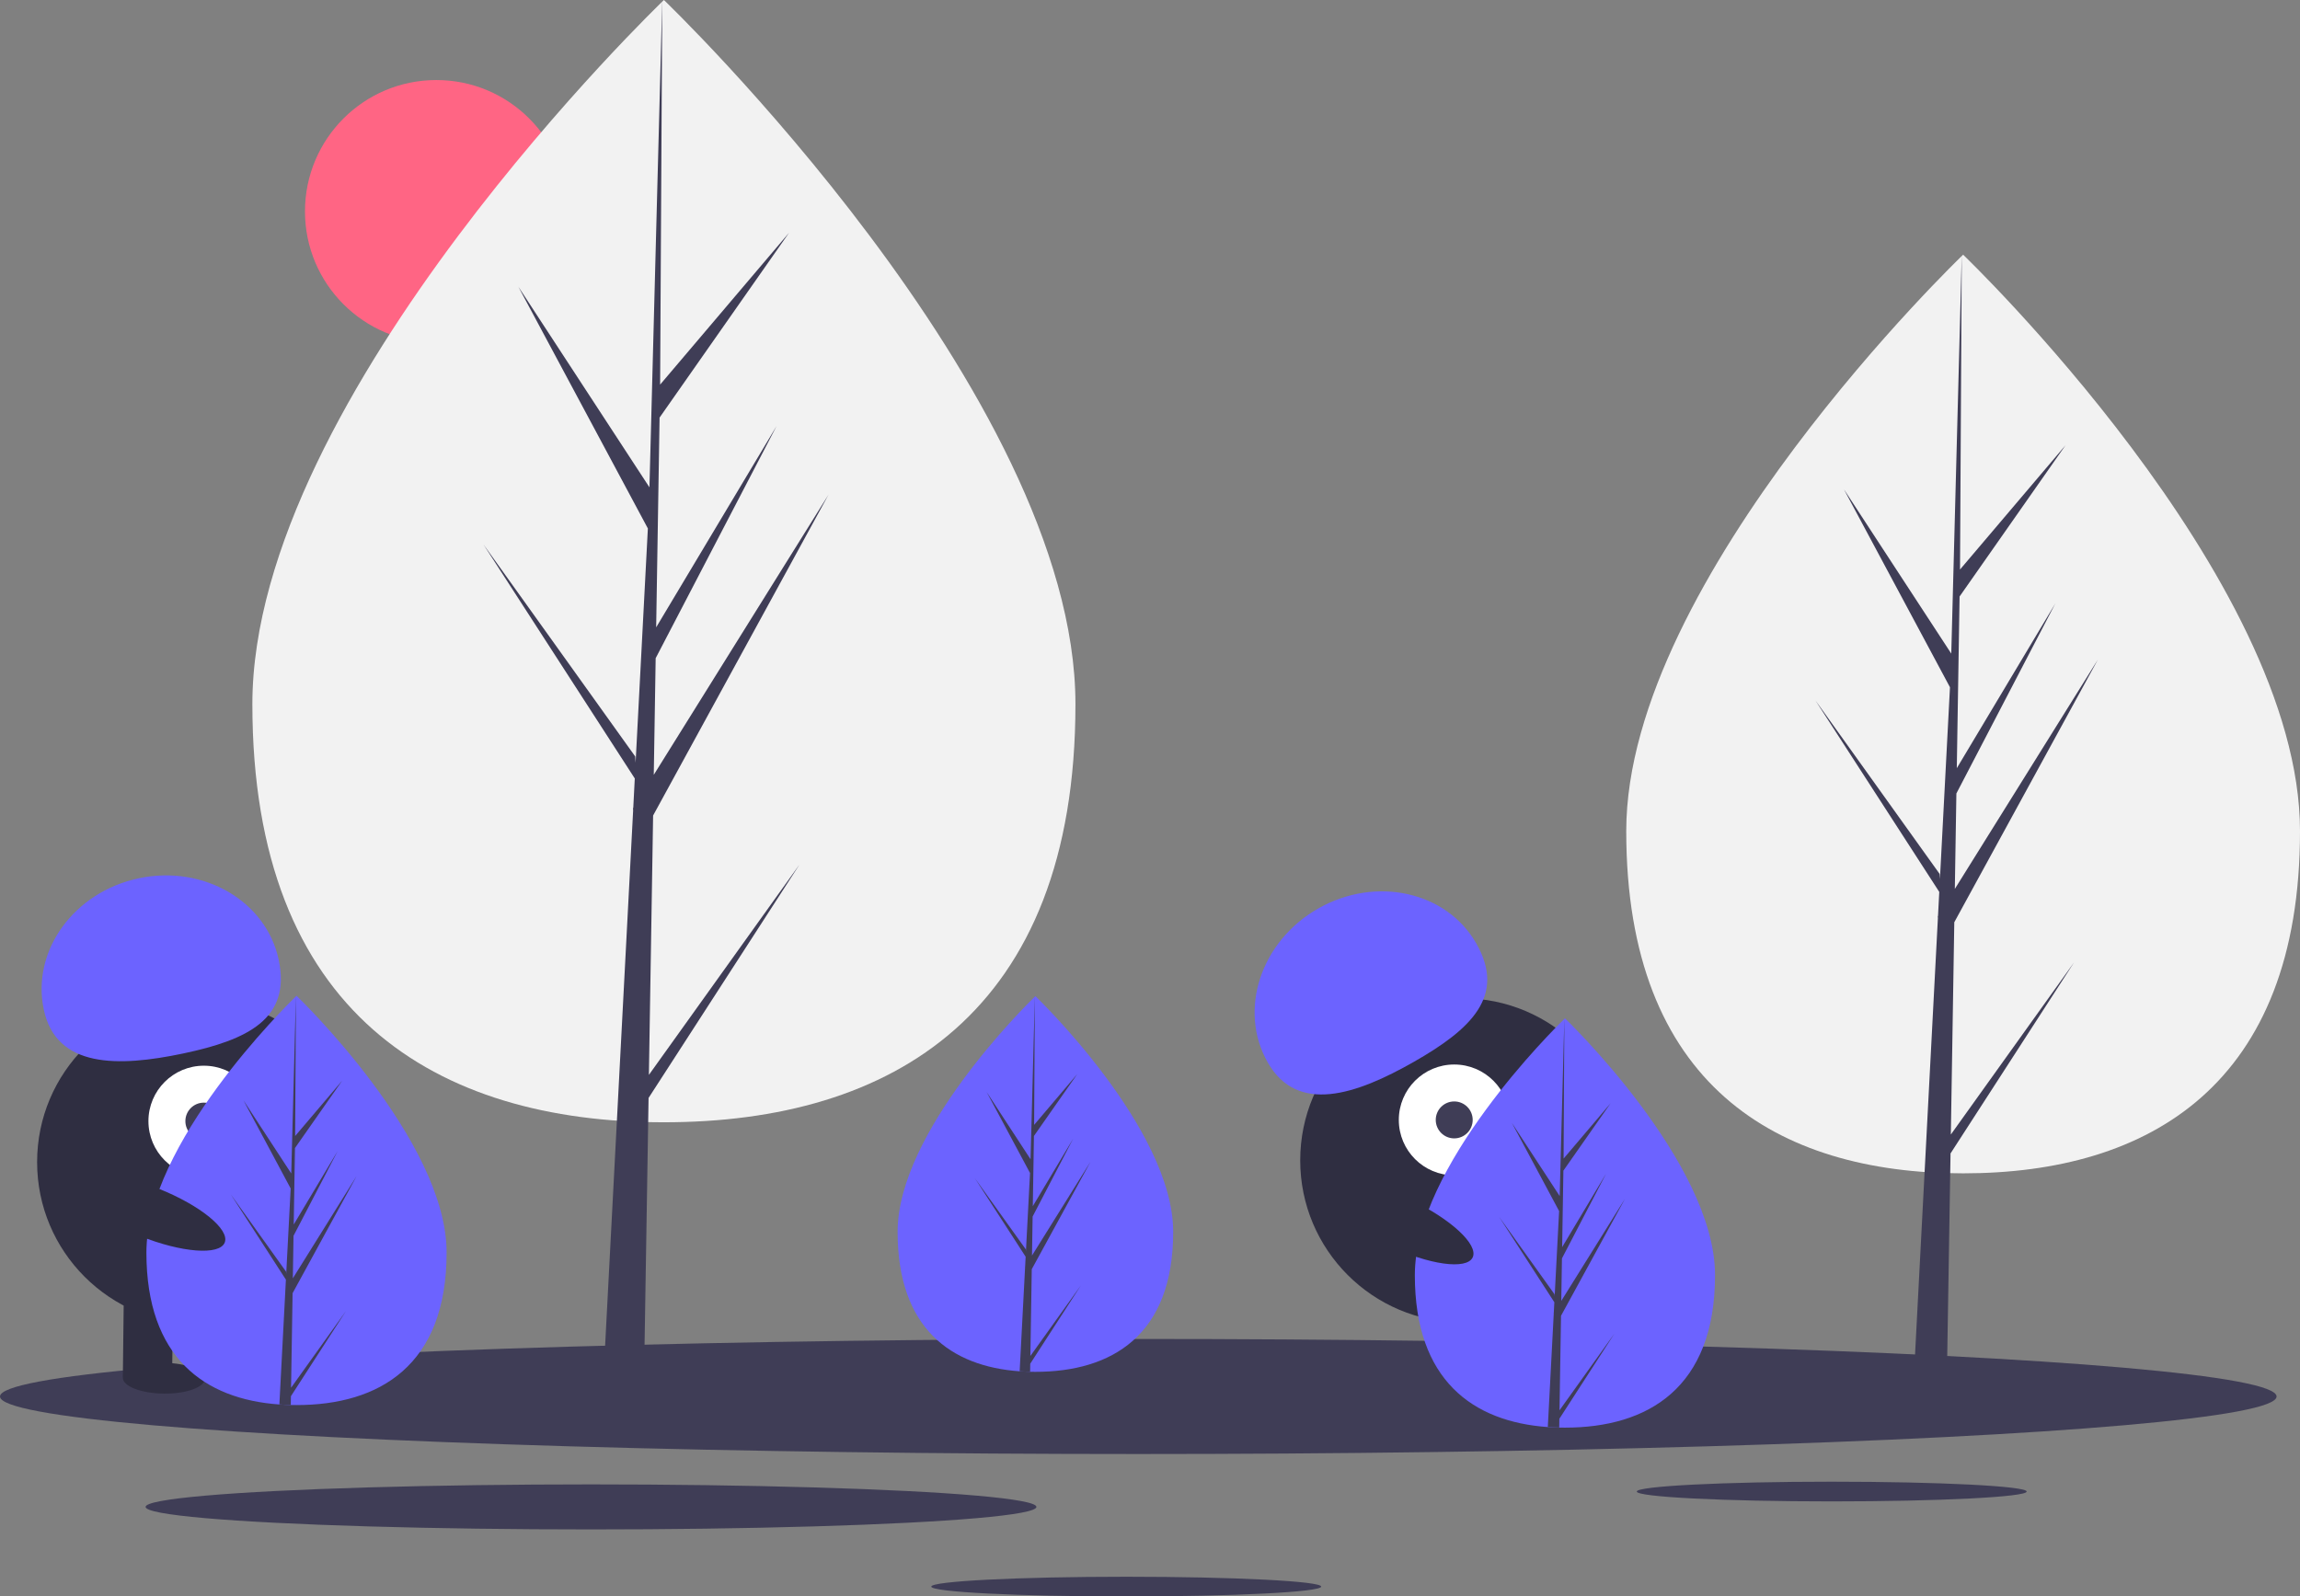 <svg id="animal-tree" xmlns="http://www.w3.org/2000/svg" width="304.59" height="211.446" viewBox="0 0 304.59 211.446">
  <rect x="0" y="0" width="304.59" height="211.446" fill="#808080" stroke="none"/>
  <g id="sun">
    <circle id="Ellipse_61" data-name="Ellipse 61" cx="17.396" cy="17.396" r="17.396" transform="translate(40.389 10.601)" fill="#ff6584"/>
  </g>
  <path id="Path_187" data-name="Path 187" d="M271.653,154.306c0,41.046-24.4,55.378-54.5,55.378s-54.5-14.332-54.5-55.378,54.5-93.264,54.5-93.264S271.653,113.26,271.653,154.306Z" transform="translate(-129.231 -61.042)" fill="#f2f2f2"/>
  <path id="Path_188" data-name="Path 188" d="M257.47,142.364l.558-34.352,23.23-42.5-23.142,37.11.251-15.446,16.01-30.747-15.944,26.66h0l.451-27.781L276.029,30.83,258.956,50.94,259.238,0l-1.772,67.435.146-2.782-17.43-26.68,17.151,32.02-1.624,31.026-.048-.823L235.565,72.119,255.6,103.105l-.2,3.88-.036.058.017.319-4.12,78.716h5.505l.66-40.658,19.984-30.91Z" transform="translate(-171.536)" fill="#3f3d56"/>
  <path id="Path_189" data-name="Path 189" d="M921.262,261.493c0,33.6-19.974,45.33-44.613,45.33s-44.613-11.731-44.613-45.33,44.612-76.341,44.612-76.341S921.262,227.895,921.262,261.493Z" transform="translate(-616.672 -151.418)" fill="#f2f2f2"/>
  <path id="Path_190" data-name="Path 190" d="M902.445,240.641l.457-28.119,19.015-34.787-18.944,30.376.206-12.643L916.285,170.3l-13.052,21.822h0l.369-22.74,14.033-20.037L903.66,165.807l.231-41.7-1.451,55.2.119-2.277-14.268-21.839,14.039,26.21L901,206.8l-.04-.674-16.448-22.982,16.4,25.364-.166,3.176-.03.048.014.261-3.373,64.433h4.506l.541-33.281,16.357-25.3Z" transform="translate(-644.094 -90.376)" fill="#3f3d56"/>
  <ellipse id="Ellipse_62" data-name="Ellipse 62" cx="150.744" cy="7.62" rx="150.744" ry="7.62" transform="translate(0 177.341)" fill="#3f3d56"/>
  <ellipse id="Ellipse_63" data-name="Ellipse 63" cx="25.819" cy="1.305" rx="25.819" ry="1.305" transform="translate(216.757 196.246)" fill="#3f3d56"/>
  <ellipse id="Ellipse_64" data-name="Ellipse 64" cx="25.819" cy="1.305" rx="25.819" ry="1.305" transform="translate(123.329 208.835)" fill="#3f3d56"/>
  <ellipse id="Ellipse_65" data-name="Ellipse 65" cx="58.987" cy="2.982" rx="58.987" ry="2.982" transform="translate(19.28 196.603)" fill="#3f3d56"/>
  <g id="animal-1">
    <circle id="Ellipse_66" data-name="Ellipse 66" cx="21.473" cy="21.473" r="21.473" transform="translate(4.915 132.445)" fill="#2f2e41"/>
    <rect id="Rectangle_6" data-name="Rectangle 6" width="6.523" height="11.688" transform="translate(16.406 170.654) rotate(0.675)" fill="#2f2e41"/>
    <rect id="Rectangle_7" data-name="Rectangle 7" width="6.523" height="11.688" transform="translate(29.452 170.807) rotate(0.675)" fill="#2f2e41"/>
    <ellipse id="Ellipse_67" data-name="Ellipse 67" cx="2.039" cy="5.436" rx="2.039" ry="5.436" transform="translate(16.242 184.515) rotate(-89.325)" fill="#2f2e41"/>
    <ellipse id="Ellipse_68" data-name="Ellipse 68" cx="2.039" cy="5.436" rx="2.039" ry="5.436" transform="translate(29.291 184.397) rotate(-89.325)" fill="#2f2e41"/>
    <circle id="Ellipse_69" data-name="Ellipse 69" cx="7.339" cy="7.339" r="7.339" transform="translate(19.657 141.15)" fill="#fff"/>
    <circle id="Ellipse_70" data-name="Ellipse 70" cx="2.446" cy="2.446" r="2.446" transform="translate(24.55 146.042)" fill="#3f3d56"/>
    <path id="Path_191" data-name="Path 191" d="M60.264,505.371c-1.642-7.785,3.992-15.565,12.585-17.378s16.89,3.029,18.532,10.814S87.309,509.389,78.717,511.2,61.906,513.156,60.264,505.371Z" transform="translate(-54.468 -371.667)" fill="#6c63ff"/>
    <path id="Path_192" data-name="Path 192" d="M150.791,580.258c0,14.97-8.9,20.2-19.878,20.2q-.382,0-.762-.009c-.509-.011-1.012-.035-1.51-.069-9.908-.7-17.606-6.2-17.606-20.12,0-14.408,18.412-32.589,19.8-33.935l0,0,.08-.078S150.791,565.288,150.791,580.258Z" transform="translate(-91.647 -414.361)" fill="#6c63ff"/>
    <path id="Path_193" data-name="Path 193" d="M160.1,598.165l7.27-10.159-7.288,11.274-.019,1.166c-.509-.011-1.012-.035-1.51-.069l.784-14.977-.006-.116.013-.022.074-1.415-7.306-11.3,7.329,10.241.017.3.592-11.316-6.255-11.678,6.332,9.692.616-23.461,0-.08v.077l-.1,18.5,6.227-7.334-6.253,8.928-.165,10.132,5.814-9.724-5.839,11.215-.092,5.633,8.441-13.534-8.473,15.5Z" transform="translate(-121.555 -414.361)" fill="#3f3d56"/>
  </g>
  <g id="animal-2">
    <circle id="Ellipse_71" data-name="Ellipse 71" cx="21.473" cy="21.473" r="21.473" transform="translate(172.188 132.213)" fill="#2f2e41"/>
    <rect id="Rectangle_8" data-name="Rectangle 8" width="6.523" height="11.688" transform="matrix(0.956, -0.294, 0.294, 0.956, 189.258, 172.67)" fill="#2f2e41"/>
    <rect id="Rectangle_9" data-name="Rectangle 9" width="6.523" height="11.688" transform="matrix(0.956, -0.294, 0.294, 0.956, 201.729, 168.838)" fill="#2f2e41"/>
    <ellipse id="Ellipse_72" data-name="Ellipse 72" cx="5.436" cy="2.039" rx="5.436" ry="2.039" transform="matrix(0.956, -0.294, 0.294, 0.956, 192.132, 182.024)" fill="#2f2e41"/>
    <ellipse id="Ellipse_73" data-name="Ellipse 73" cx="5.436" cy="2.039" rx="5.436" ry="2.039" transform="matrix(0.956, -0.294, 0.294, 0.956, 204.524, 177.931)" fill="#2f2e41"/>
    <circle id="Ellipse_74" data-name="Ellipse 74" cx="7.339" cy="7.339" r="7.339" transform="translate(185.245 140.991)" fill="#fff"/>
    <circle id="Ellipse_75" data-name="Ellipse 75" cx="2.446" cy="2.446" r="2.446" transform="translate(190.137 145.883)" fill="#3f3d56"/>
    <path id="Path_194" data-name="Path 194" d="M652.707,518.038c-3.938-6.913-.946-16.041,6.685-20.388s17.009-2.267,20.947,4.646-.65,11.319-8.28,15.666S656.645,524.951,652.707,518.038Z" transform="translate(-484.823 -377.321)" fill="#6c63ff"/>
  </g>
  <path id="Path_195" data-name="Path 195" d="M513.529,577.65c0,13.742-8.169,18.54-18.247,18.54q-.35,0-.7-.008c-.467-.01-.929-.032-1.386-.063-9.095-.644-16.161-5.689-16.161-18.469,0-13.226,16.9-29.915,18.171-31.15l0,0,.073-.071S513.529,563.908,513.529,577.65Z" transform="translate(-358.164 -414.494)" fill="#6c63ff"/>
  <path id="Path_196" data-name="Path 196" d="M522.072,594.087l6.674-9.325-6.69,10.349-.018,1.071c-.467-.01-.929-.032-1.386-.063l.719-13.749-.005-.107.012-.02.068-1.3-6.707-10.375,6.728,9.4.016.276.544-10.388-5.742-10.72,5.812,8.9.566-21.536,0-.073v.071l-.094,16.983,5.716-6.733-5.74,8.2-.151,9.3,5.337-8.926-5.36,10.295-.085,5.171,7.749-12.423-7.778,14.228Z" transform="translate(-385.619 -414.493)" fill="#3f3d56"/>
  <path id="Path_197" data-name="Path 197" d="M768.791,591.258c0,14.97-8.9,20.2-19.878,20.2q-.382,0-.762-.008c-.509-.011-1.012-.035-1.51-.069-9.908-.7-17.606-6.2-17.606-20.12,0-14.408,18.412-32.589,19.8-33.935l0,0,.08-.078S768.791,576.288,768.791,591.258Z" transform="translate(-541.668 -422.371)" fill="#6c63ff"/>
  <path id="Path_198" data-name="Path 198" d="M778.1,609.166l7.27-10.159-7.288,11.274-.019,1.166c-.509-.011-1.012-.035-1.51-.069l.784-14.977-.006-.116.013-.022.074-1.415-7.307-11.3,7.33,10.241.017.3.592-11.316-6.255-11.678,6.331,9.692.617-23.461,0-.08v.078l-.1,18.5,6.227-7.334-6.253,8.928-.165,10.132,5.814-9.724-5.839,11.215-.092,5.633,8.441-13.534-8.473,15.5Z" transform="translate(-571.576 -422.371)" fill="#3f3d56"/>
  <ellipse id="Ellipse_76" data-name="Ellipse 76" cx="3.371" cy="10.737" rx="3.371" ry="10.737" transform="translate(174.179 160.383) rotate(-64.626)" fill="#2f2e41"/>
  <ellipse id="Ellipse_77" data-name="Ellipse 77" cx="3.371" cy="10.737" rx="3.371" ry="10.737" transform="translate(8.572 159.714) rotate(-68.159)" fill="#2f2e41"/>
</svg>
